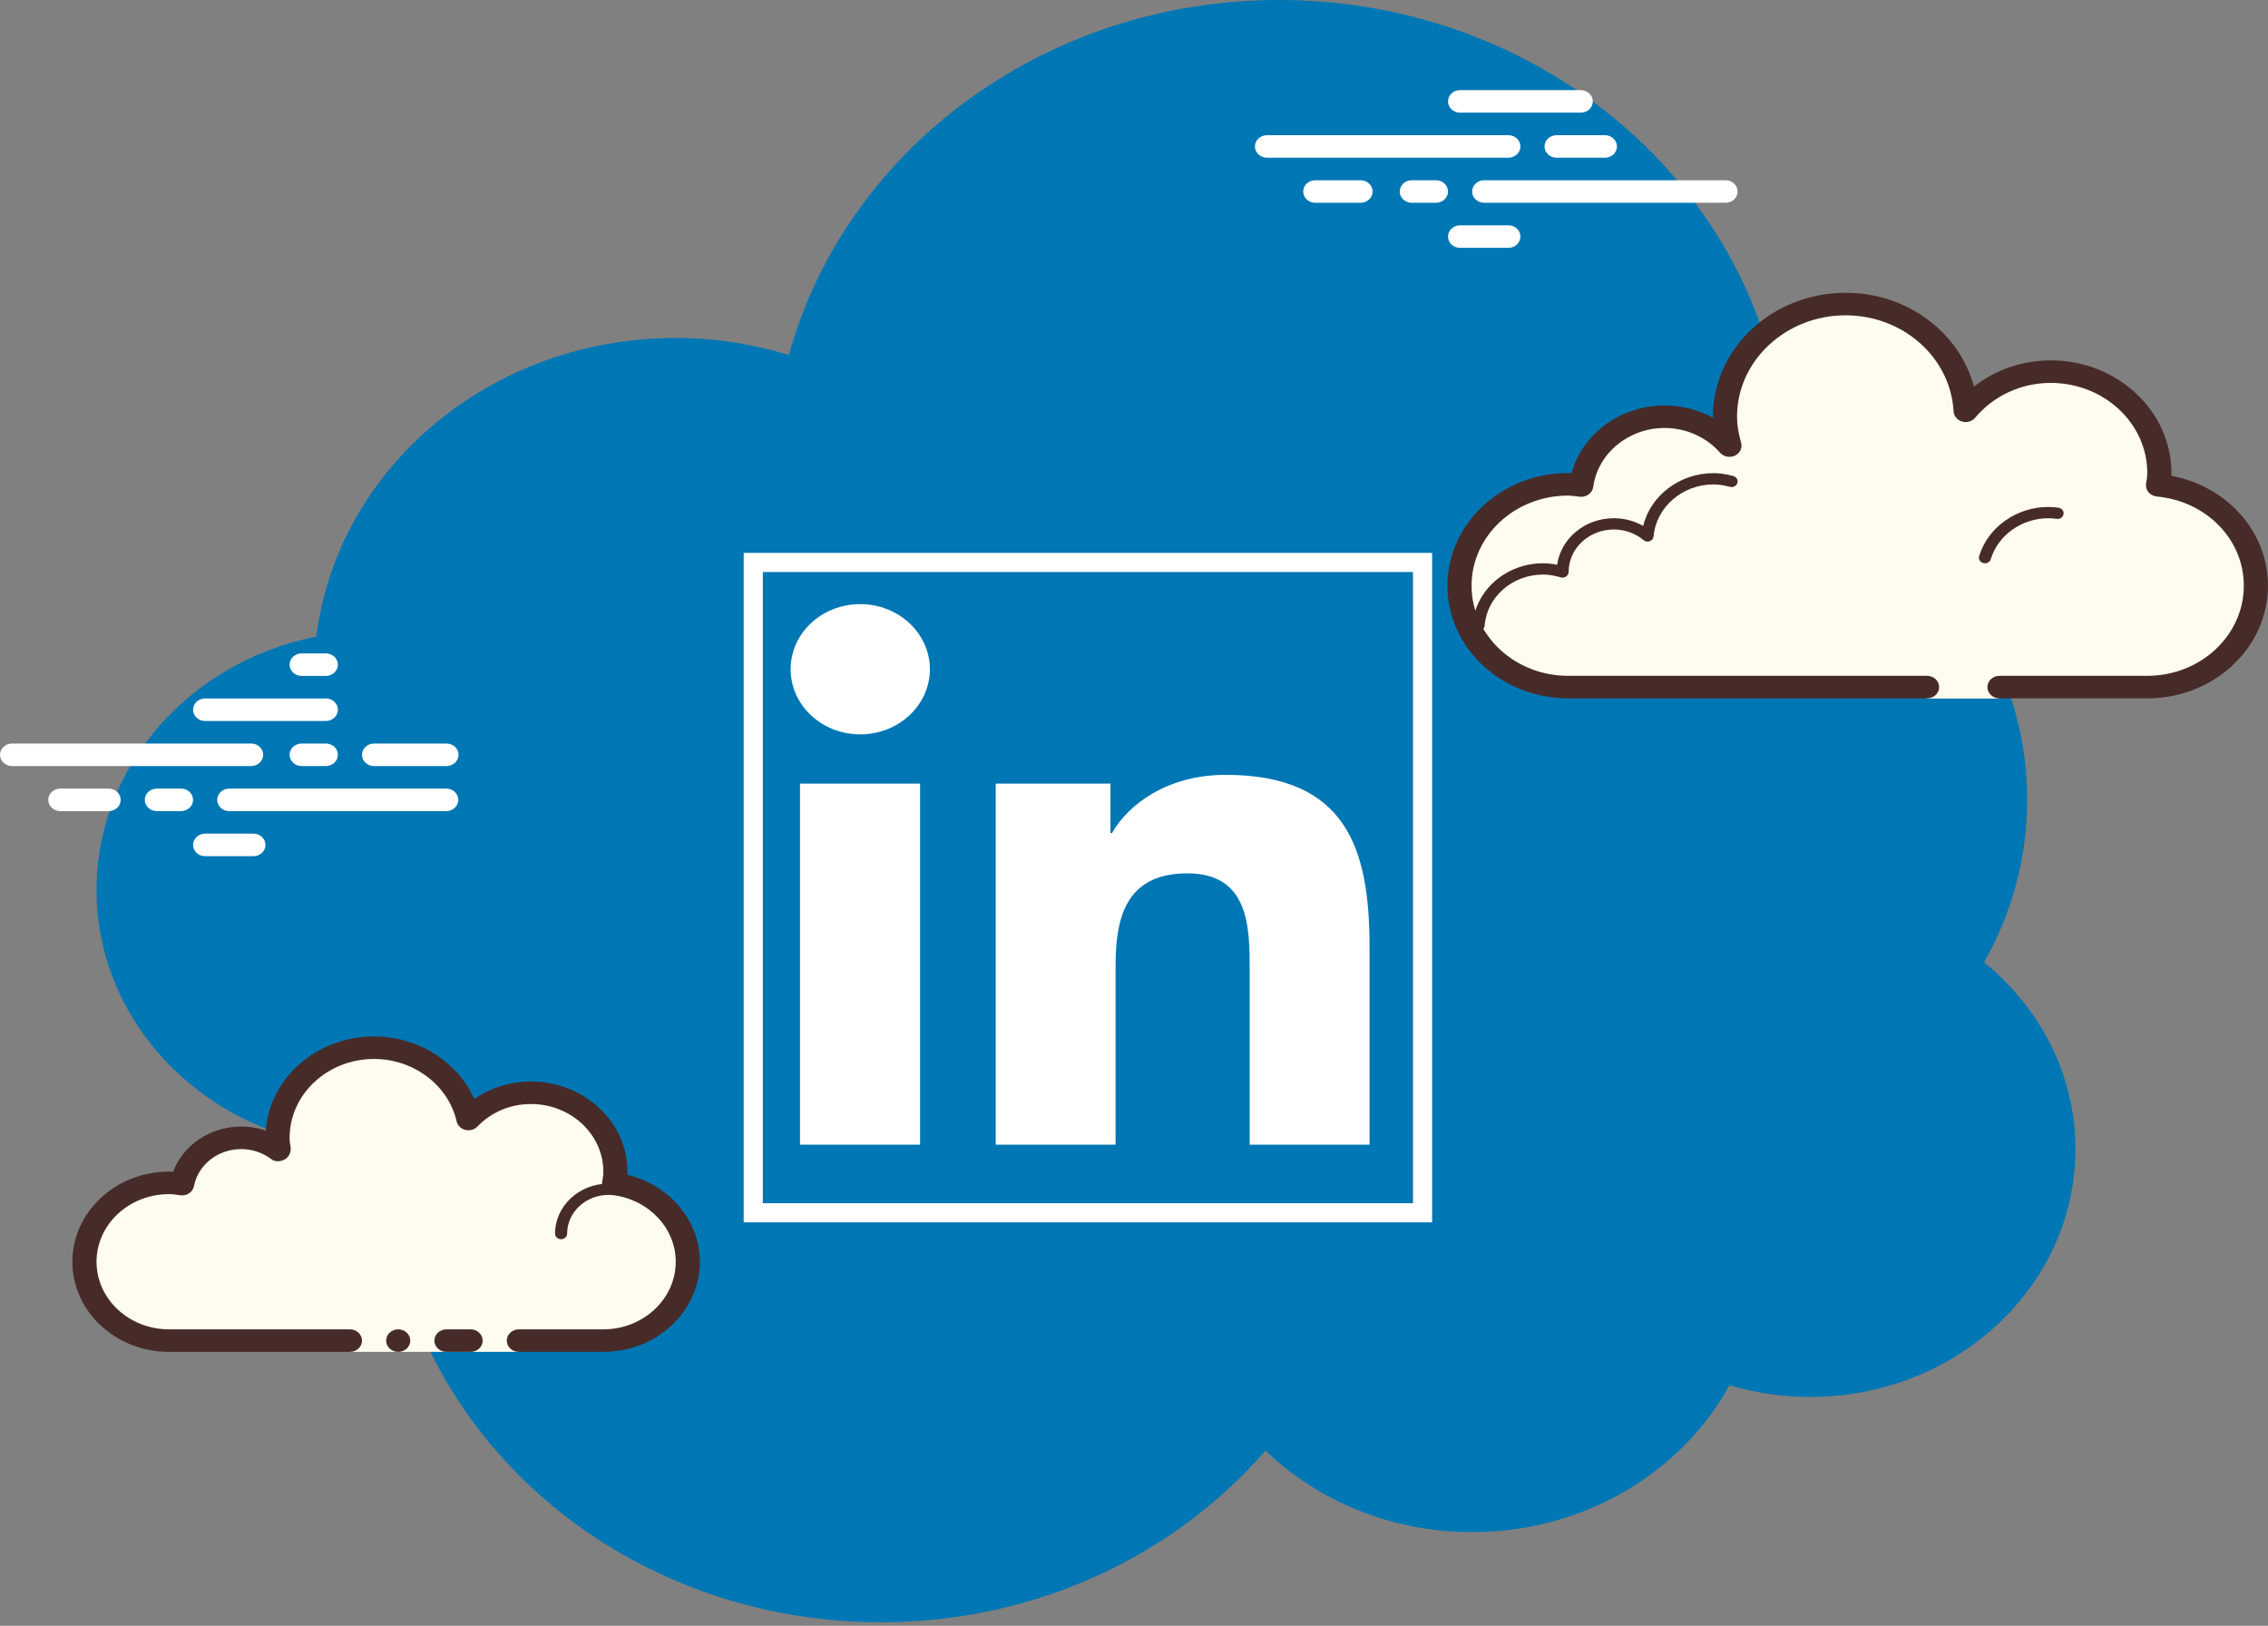 <svg width="593" height="425" viewBox="0 0 593 425" fill="none" xmlns="http://www.w3.org/2000/svg">
<rect x="0" y="0" width="593" height="425" fill="#808080" stroke="none"/>
<path d="M518.775 251.562C525.937 238.869 530.038 224.438 530.038 209.095C530.038 170.097 503.795 136.901 466.932 123.82C466.932 123.778 466.938 123.737 466.938 123.69C466.938 55.378 407.612 0 334.428 0C272.691 0 220.968 39.469 206.253 92.809C196.94 89.952 187.014 88.35 176.678 88.35C128.142 88.35 88.193 122.471 82.722 166.404C49.885 172.889 25.238 200.077 25.238 232.655C25.238 270.062 57.728 300.39 97.803 300.39C98.92 300.39 100.024 300.319 101.122 300.26C101.097 301.291 100.958 302.298 100.958 303.335C100.958 370.022 158.871 424.08 230.313 424.08C270.931 424.08 307.138 406.575 330.857 379.234C344.6 392.339 363.707 400.52 384.908 400.52C414.25 400.52 439.641 384.912 452.211 362.129C458.849 364.102 465.91 365.18 473.248 365.18C511.582 365.18 542.658 336.172 542.658 300.39C542.658 280.888 533.383 263.442 518.775 251.562Z" fill="#0077B5"/>
<path d="M522.635 179.67C522.635 179.67 545.604 179.67 561.284 179.67C576.965 179.67 589.679 167.802 589.679 153.165C589.679 139.424 578.435 128.256 564.092 126.925C564.231 125.859 564.439 124.816 564.439 123.715C564.439 109.078 551.725 97.21 536.044 97.21C526.97 97.21 518.988 101.251 513.789 107.435C512.905 91.909 499.263 79.54 482.409 79.54C464.987 79.54 450.859 92.728 450.859 108.99C450.859 111.617 451.345 114.114 452.039 116.541C447.988 111.964 441.937 108.99 435.084 108.99C423.846 108.99 414.678 116.853 413.283 126.984C412.141 126.854 411.024 126.66 409.844 126.66C394.164 126.66 381.449 138.528 381.449 153.165C381.449 167.802 394.164 179.67 409.844 179.67C425.525 179.67 469.789 179.67 469.789 179.67H503.705V182.615H522.635V179.67Z" fill="#FDFCEF"/>
<path d="M482.564 76.54C463.426 76.54 447.859 91.071 447.859 108.935C447.859 109.029 447.859 109.118 447.859 109.212C444.061 107.121 439.719 105.99 435.239 105.99C423.686 105.99 413.716 113.417 410.895 123.689C410.599 123.672 410.302 123.66 409.999 123.66C392.603 123.66 378.449 136.871 378.449 153.11C378.449 169.349 392.603 182.56 409.999 182.56H503.86C505.602 182.56 507.015 181.241 507.015 179.615C507.015 177.989 505.602 176.67 503.86 176.67H409.999C396.079 176.67 384.759 166.103 384.759 153.11C384.759 140.117 396.079 129.55 409.999 129.55C410.737 129.55 411.451 129.65 412.164 129.739L413.053 129.85C413.186 129.868 413.312 129.874 413.444 129.874C414.997 129.874 416.36 128.784 416.568 127.3C417.773 118.506 425.799 111.88 435.239 111.88C440.824 111.88 446.111 114.242 449.759 118.359C450.377 119.054 451.279 119.431 452.194 119.431C452.686 119.431 453.179 119.325 453.633 119.101C454.952 118.471 455.614 117.063 455.236 115.726C454.51 113.164 454.169 111.008 454.169 108.935C454.169 94.322 466.909 82.43 482.564 82.43C497.588 82.43 509.994 93.456 510.795 107.539C510.865 108.764 511.742 109.819 512.997 110.19C513.313 110.284 513.635 110.331 513.956 110.331C514.903 110.331 515.824 109.925 516.43 109.2C521.295 103.416 528.495 100.1 536.199 100.1C550.119 100.1 561.439 110.667 561.439 123.66C561.439 124.349 561.332 125.015 561.237 125.68L561.117 126.511C561.016 127.3 561.256 128.089 561.786 128.708C562.316 129.326 563.092 129.721 563.932 129.797C576.905 131.005 586.679 141.03 586.679 153.11C586.679 166.103 575.359 176.67 561.439 176.67H522.79C521.049 176.67 519.635 177.989 519.635 179.615C519.635 181.241 521.049 182.56 522.79 182.56H561.439C578.836 182.56 592.989 169.349 592.989 153.11C592.989 138.992 582.332 127.117 567.73 124.385C567.743 124.143 567.749 123.902 567.749 123.66C567.749 107.421 553.596 94.21 536.199 94.21C528.779 94.21 521.73 96.66 516.115 101.066C512.341 86.906 498.686 76.54 482.564 76.54Z" fill="#472B29"/>
<path d="M448.009 123.69C439.156 123.69 431.546 129.575 429.628 137.479C427.312 136.171 424.669 135.47 421.981 135.47C414.396 135.47 408.111 140.754 407.133 147.651C405.852 147.38 404.634 147.25 403.448 147.25C393.8 147.25 385.711 154.318 385.035 163.342C384.972 164.155 385.629 164.862 386.493 164.92C386.531 164.92 386.569 164.92 386.607 164.92C387.427 164.92 388.121 164.326 388.178 163.554C388.739 156.068 395.441 150.195 403.442 150.195C404.887 150.195 406.407 150.443 408.099 150.943C408.237 150.985 408.382 151.002 408.521 151.002C408.868 151.002 409.215 150.885 409.506 150.684C409.91 150.413 410.149 149.93 410.149 149.459C410.149 143.369 415.456 138.415 421.981 138.415C424.801 138.415 427.565 139.405 429.748 141.201C430.045 141.443 430.417 141.572 430.789 141.572C430.991 141.572 431.187 141.537 431.376 141.461C431.931 141.254 432.31 140.771 432.354 140.212C433.01 132.596 439.882 126.635 448.009 126.635C449.322 126.635 450.691 126.836 452.313 127.266C452.458 127.307 452.609 127.325 452.754 127.325C453.442 127.325 454.061 126.895 454.262 126.253C454.502 125.469 454.016 124.656 453.177 124.433C451.272 123.926 449.625 123.69 448.009 123.69ZM535.611 132.525C527.244 132.525 519.786 137.809 517.476 145.377C517.236 146.161 517.722 146.974 518.561 147.197C518.713 147.233 518.858 147.25 518.997 147.25C519.685 147.25 520.316 146.826 520.511 146.178C522.436 139.876 528.645 135.47 535.611 135.47C536.349 135.47 537.062 135.553 537.769 135.641C537.845 135.653 537.914 135.659 537.99 135.659C538.753 135.659 539.435 135.117 539.542 134.381C539.662 133.574 539.056 132.832 538.192 132.726C537.346 132.62 536.488 132.525 535.611 132.525Z" fill="#472B29"/>
<path d="M65.656 200.26H3.155C1.413 200.26 0 198.94 0 197.315C0 195.689 1.413 194.37 3.155 194.37H65.656C67.397 194.37 68.811 195.689 68.811 197.315C68.811 198.94 67.403 200.26 65.656 200.26ZM85.185 200.26H78.875C77.133 200.26 75.72 198.94 75.72 197.315C75.72 195.689 77.133 194.37 78.875 194.37H85.185C86.927 194.37 88.34 195.689 88.34 197.315C88.34 198.94 86.933 200.26 85.185 200.26ZM116.678 212.04H59.945C58.203 212.04 56.79 210.72 56.79 209.095C56.79 207.469 58.203 206.15 59.945 206.15H116.678C118.42 206.15 119.833 207.469 119.833 209.095C119.833 210.72 118.42 212.04 116.678 212.04ZM47.325 212.04H41.015C39.273 212.04 37.86 210.72 37.86 209.095C37.86 207.469 39.273 206.15 41.015 206.15H47.325C49.067 206.15 50.48 207.469 50.48 209.095C50.48 210.72 49.073 212.04 47.325 212.04ZM28.395 212.04H15.775C14.033 212.04 12.62 210.72 12.62 209.095C12.62 207.469 14.033 206.15 15.775 206.15H28.395C30.137 206.15 31.55 207.469 31.55 209.095C31.55 210.72 30.143 212.04 28.395 212.04ZM66.255 223.82H53.635C51.893 223.82 50.48 222.5 50.48 220.875C50.48 219.249 51.893 217.93 53.635 217.93H66.255C67.997 217.93 69.41 219.249 69.41 220.875C69.41 222.5 67.997 223.82 66.255 223.82ZM85.185 170.81C84.068 170.81 79.992 170.81 78.875 170.81C77.133 170.81 75.72 172.129 75.72 173.755C75.72 175.38 77.133 176.7 78.875 176.7C79.992 176.7 84.068 176.7 85.185 176.7C86.927 176.7 88.34 175.38 88.34 173.755C88.34 172.129 86.927 170.81 85.185 170.81ZM85.185 182.59C84.068 182.59 54.752 182.59 53.635 182.59C51.893 182.59 50.48 183.909 50.48 185.535C50.48 187.16 51.893 188.48 53.635 188.48C54.752 188.48 84.068 188.48 85.185 188.48C86.927 188.48 88.34 187.16 88.34 185.535C88.34 183.909 86.927 182.59 85.185 182.59ZM116.735 194.37C115.618 194.37 98.922 194.37 97.805 194.37C96.063 194.37 94.65 195.689 94.65 197.315C94.65 198.94 96.063 200.26 97.805 200.26C98.922 200.26 115.618 200.26 116.735 200.26C118.477 200.26 119.89 198.94 119.89 197.315C119.89 195.689 118.477 194.37 116.735 194.37Z" fill="white"/>
<path d="M394.376 41.23H331.276C329.535 41.23 328.121 39.91 328.121 38.285C328.121 36.659 329.535 35.34 331.276 35.34H394.376C396.118 35.34 397.531 36.659 397.531 38.285C397.531 39.91 396.118 41.23 394.376 41.23ZM419.616 41.23H406.996C405.255 41.23 403.841 39.91 403.841 38.285C403.841 36.659 405.255 35.34 406.996 35.34H419.616C421.358 35.34 422.771 36.659 422.771 38.285C422.771 39.91 421.358 41.23 419.616 41.23ZM451.166 53.01H388.066C386.325 53.01 384.911 51.69 384.911 50.065C384.911 48.439 386.325 47.12 388.066 47.12H451.166C452.908 47.12 454.321 48.439 454.321 50.065C454.321 51.69 452.914 53.01 451.166 53.01ZM375.446 53.01H369.136C367.395 53.01 365.981 51.69 365.981 50.065C365.981 48.439 367.395 47.12 369.136 47.12H375.446C377.188 47.12 378.601 48.439 378.601 50.065C378.601 51.69 377.188 53.01 375.446 53.01ZM355.727 53.01H343.896C342.155 53.01 340.741 51.69 340.741 50.065C340.741 48.439 342.155 47.12 343.896 47.12H355.727C357.469 47.12 358.882 48.439 358.882 50.065C358.882 51.69 357.469 53.01 355.727 53.01ZM413.306 29.45H381.756C380.015 29.45 378.601 28.13 378.601 26.505C378.601 24.879 380.015 23.56 381.756 23.56H413.306C415.048 23.56 416.461 24.879 416.461 26.505C416.461 28.13 415.054 29.45 413.306 29.45ZM394.376 64.79H381.756C380.015 64.79 378.601 63.47 378.601 61.845C378.601 60.219 380.015 58.9 381.756 58.9H394.376C396.118 58.9 397.531 60.219 397.531 61.845C397.531 63.47 396.118 64.79 394.376 64.79Z" fill="white"/>
<path d="M135.666 350.456C135.666 350.456 145.554 350.456 157.751 350.456C169.948 350.456 179.836 341.226 179.836 329.841C179.836 319.351 171.412 310.792 160.559 309.491C160.736 308.436 160.906 307.382 160.906 306.281C160.906 294.895 151.018 285.666 138.821 285.666C132.309 285.666 126.516 288.346 122.478 292.528C120.055 281.878 109.94 273.886 97.806 273.886C83.867 273.886 72.566 284.435 72.566 297.446C72.566 298.571 72.755 299.649 72.919 300.732C70.219 298.706 66.837 297.446 63.101 297.446C55.352 297.446 48.935 302.67 47.61 309.55C46.48 309.385 45.351 309.226 44.171 309.226C31.974 309.226 22.086 318.455 22.086 329.841C22.086 341.226 31.974 350.456 44.171 350.456C56.368 350.456 91.496 350.456 91.496 350.456V353.401H135.666V350.456Z" fill="#FDFCEF"/>
<path d="M146.708 323.951C145.838 323.951 145.131 323.291 145.131 322.478C145.131 315.275 151.409 309.414 159.127 309.414C159.341 309.467 163.777 309.408 166.976 310.215C167.815 310.427 168.314 311.234 168.087 312.017C167.86 312.807 166.995 313.272 166.156 313.054C163.354 312.347 159.215 312.347 159.133 312.359C153.151 312.359 148.286 316.9 148.286 322.478C148.286 323.291 147.579 323.951 146.708 323.951ZM104.116 347.511C103.279 347.511 102.477 347.821 101.885 348.373C101.293 348.925 100.961 349.675 100.961 350.456C100.961 351.237 101.293 351.986 101.885 352.538C102.477 353.09 103.279 353.401 104.116 353.401C104.953 353.401 105.755 353.09 106.347 352.538C106.939 351.986 107.271 351.237 107.271 350.456C107.271 349.675 106.939 348.925 106.347 348.373C105.755 347.821 104.953 347.511 104.116 347.511Z" fill="#472B29"/>
<path d="M157.75 353.4H135.665C133.923 353.4 132.51 352.081 132.51 350.455C132.51 348.83 133.923 347.51 135.665 347.51H157.75C168.186 347.51 176.68 339.582 176.68 329.84C176.68 321.029 169.581 313.537 160.16 312.412C159.315 312.306 158.551 311.894 158.04 311.257C157.529 310.621 157.314 309.82 157.447 309.037C157.592 308.13 157.75 307.223 157.75 306.28C157.75 296.538 149.256 288.61 138.82 288.61C133.456 288.61 128.484 290.701 124.818 294.5C124.029 295.319 122.792 295.667 121.663 295.372C120.514 295.084 119.637 294.224 119.391 293.14C117.239 283.692 108.159 276.83 97.805 276.83C85.626 276.83 75.72 286.078 75.72 297.445C75.72 298.288 75.852 299.095 75.978 299.907C76.161 301.103 75.581 302.487 74.451 303.088C73.322 303.689 71.953 303.783 70.943 303.029C68.64 301.303 65.933 300.39 63.1 300.39C57.004 300.39 51.792 304.46 50.713 310.074C50.41 311.646 48.845 312.701 47.123 312.459C46.151 312.318 45.179 312.17 44.17 312.17C33.733 312.17 25.24 320.098 25.24 329.84C25.24 339.582 33.733 347.51 44.17 347.51H91.495C93.236 347.51 94.65 348.83 94.65 350.455C94.65 352.081 93.236 353.4 91.495 353.4H44.17C30.25 353.4 18.93 342.834 18.93 329.84C18.93 316.847 30.25 306.28 44.17 306.28C44.542 306.28 44.902 306.292 45.268 306.316C47.88 299.33 54.966 294.5 63.1 294.5C65.302 294.5 67.447 294.86 69.479 295.561C70.52 281.819 82.825 270.94 97.805 270.94C109.358 270.94 119.675 277.578 124.01 287.279C128.301 284.346 133.488 282.72 138.82 282.72C152.74 282.72 164.06 293.287 164.06 306.28C164.06 306.563 164.053 306.84 164.034 307.117C175.033 309.756 182.99 319.056 182.99 329.84C182.99 342.834 171.67 353.4 157.75 353.4Z" fill="#472B29"/>
<path d="M123.043 347.511C122.04 347.511 117.736 347.511 116.733 347.511C114.992 347.511 113.578 348.83 113.578 350.456C113.578 352.081 114.992 353.401 116.733 353.401C117.736 353.401 122.04 353.401 123.043 353.401C124.785 353.401 126.198 352.081 126.198 350.456C126.198 348.83 124.785 347.511 123.043 347.511Z" fill="#472B29"/>
<rect x="196.949" y="147.04" width="175" height="170" stroke="white" stroke-width="5"/>
<path d="M209.673 205.35H240.066V298.739H209.673V205.35ZM224.928 158.428C234.721 158.428 242.634 165.873 242.634 174.951C242.634 184.028 234.721 191.473 224.928 191.473C215.079 191.473 207.223 184.029 207.223 174.951C207.223 165.872 215.079 158.428 224.928 158.428Z" fill="white" stroke="white"/>
<path d="M357.586 247.515V298.739H327.251V253.353C327.251 247.894 327.215 241.526 325.111 236.525C324.053 234.009 322.464 231.819 320.083 230.262C317.702 228.707 314.571 227.81 310.471 227.81C302.157 227.81 297.279 230.865 294.519 235.566C291.791 240.212 291.182 246.386 291.182 252.535V298.739H260.847V205.349H289.84V217.78V218.28H290.34H290.748H291.04L291.184 218.026C295.294 210.766 305.338 203.058 320.449 203.058C336.211 203.058 345.436 207.899 350.757 215.782C356.108 223.71 357.586 234.817 357.586 247.515Z" fill="white" stroke="white"/>
</svg>
